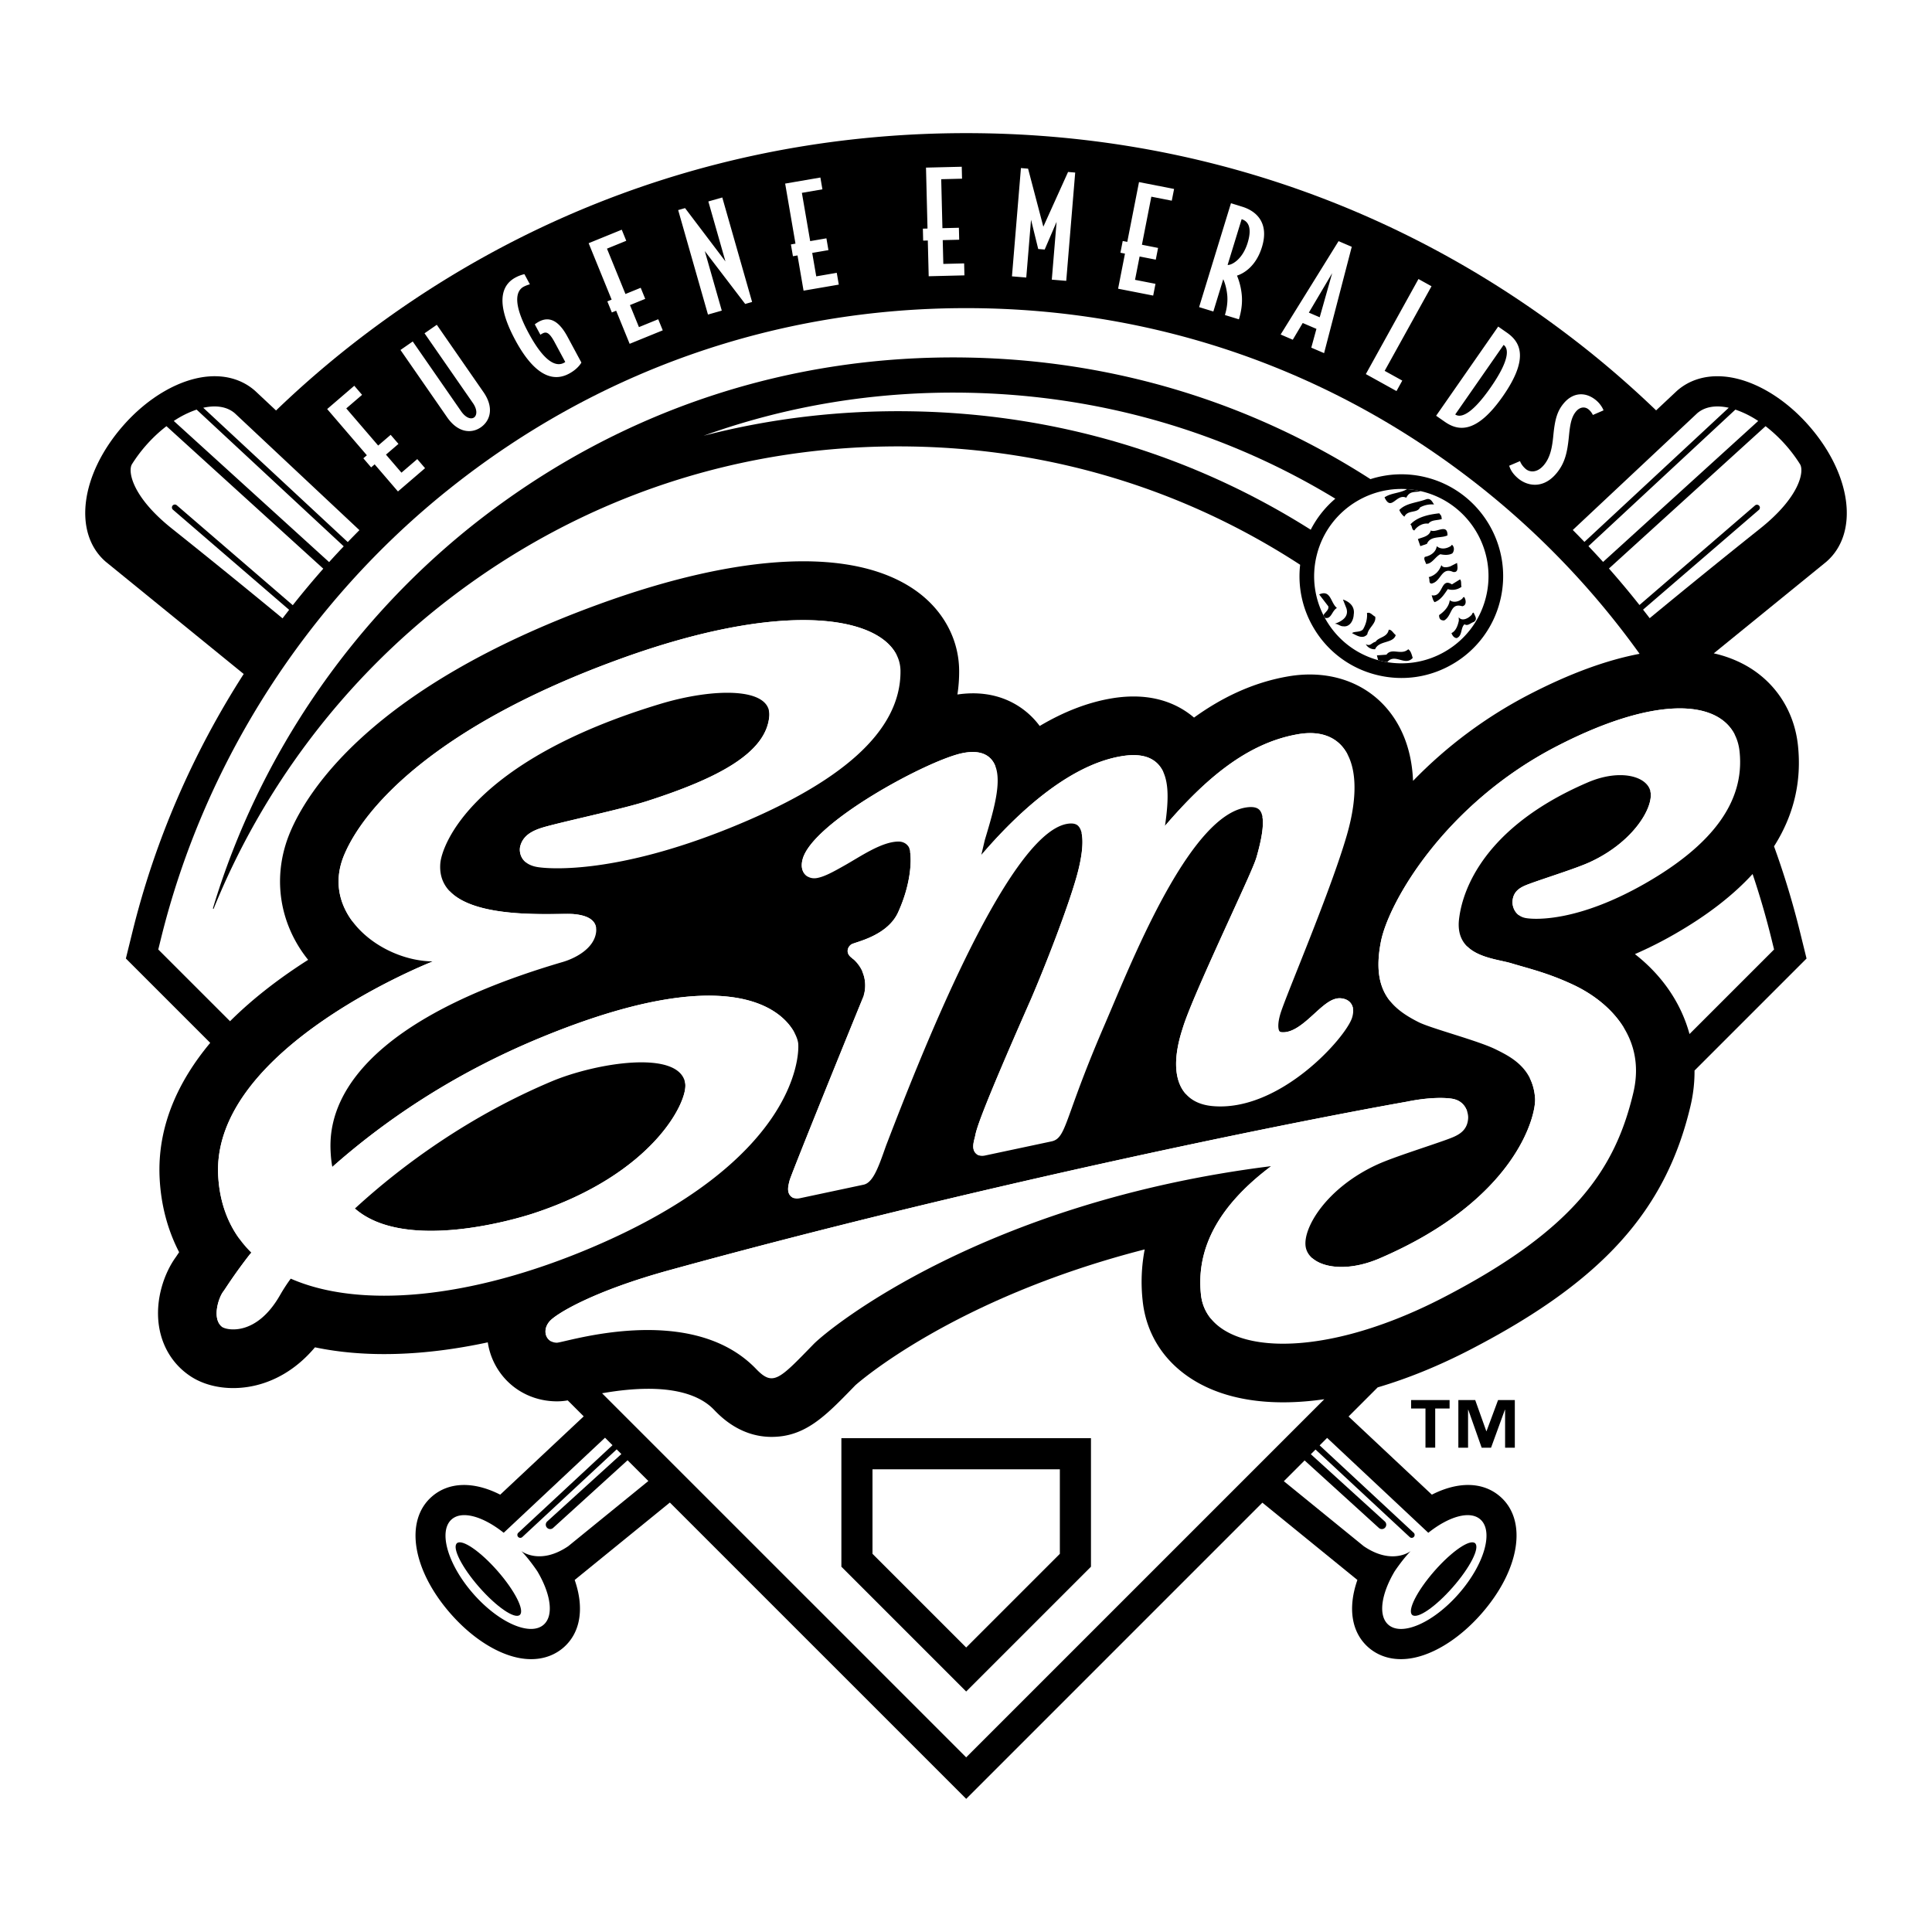 <svg xmlns="http://www.w3.org/2000/svg" width="2500" height="2500" viewBox="0 0 192.756 192.756"><g fill-rule="evenodd" clip-rule="evenodd"><path fill="#fff" d="M0 0h192.756v192.756H0V0z"/><path d="M180.496 42.497c-2.533-2.901-5.76-4.749-8.635-4.942-1.764-.12-3.33.371-4.527 1.417l-.039.035-.039.036-2.025 1.9a99.08 99.08 0 0 0-6.693-5.883c-17.811-14.247-39.301-21.777-62.146-21.777-22.847 0-44.336 7.53-62.146 21.777a98.678 98.678 0 0 0-6.705 5.894l-2.038-1.912-.039-.036-.04-.035c-1.198-1.047-2.763-1.537-4.528-1.417-2.874.194-6.102 2.042-8.634 4.942-4.248 4.866-4.992 10.683-1.732 13.532l.041.035.042.033 13.702 11.147c-5.062 7.879-8.843 16.566-11.09 25.684l-.469 1.903-.197.801 8.415 8.415c-3.156 3.783-5.313 8.312-5.045 13.531.138 2.678.805 5.154 1.943 7.354l-.216.322-.11.164c-1.172 1.611-2.108 4.309-1.67 6.977.344 2.094 1.481 3.854 3.203 4.961 1.731 1.111 4.166 1.43 6.514.846 1.649-.408 3.84-1.41 5.832-3.779 4.982 1.047 10.873.873 17.241-.496.089.58.245 1.15.482 1.701 1.092 2.533 3.508 4.137 6.306 4.184.431.008.807-.029 1.189-.094l1.593 1.594-8.329 7.812c-2.619-1.334-5.108-1.303-6.822.195-2.736 2.391-1.959 7.291 1.847 11.65 2.344 2.686 5.201 4.387 7.643 4.551 1.79.123 2.974-.559 3.652-1.15 1.714-1.498 2.078-3.961 1.109-6.736l9.497-7.725 29.565 29.564 29.55-29.551 9.479 7.711c-.971 2.775-.605 5.238 1.107 6.736.68.592 1.863 1.273 3.654 1.15 2.439-.164 5.297-1.865 7.643-4.551 3.805-4.359 4.582-9.26 1.846-11.65-1.713-1.498-4.201-1.529-6.82-.195l-8.312-7.797 2.906-2.906c2.982-.879 6.098-2.141 9.262-3.781 13.102-6.785 19.457-13.809 21.936-24.246.289-1.209.422-2.408.414-3.584l11.176-11.176-.197-.801-.469-1.903a84.05 84.05 0 0 0-2.578-8.489c1.973-3.101 2.773-6.471 2.385-10.09-.375-3.484-2.328-6.417-5.361-8.046a11.894 11.894 0 0 0-3.037-1.118l11.17-9.087.043-.033.039-.035c3.254-2.85 2.51-8.667-1.738-13.533z"/><path d="M32.835 56.081c.479-.531.966-1.055 1.458-1.574l-14.675-13.64A9.706 9.706 0 0 0 17.339 42l15.496 14.081zM34.696 54.082c.384-.4.771-.797 1.163-1.19l-12.42-11.65c-.776-.679-1.898-.84-3.159-.56l14.416 13.4zM17.268 50.864a.293.293 0 1 1 .382-.443l11.56 9.959a86.531 86.531 0 0 1 3.044-3.642L16.607 42.52c-.718.55-1.42 1.208-2.077 1.959a14.623 14.623 0 0 0-1.371 1.846c-.414.71.013 3.247 4.002 6.419a862.376 862.376 0 0 1 11.029 8.949c.216-.286.437-.568.657-.851l-11.579-9.978zM147.691 151.588c-1.037-.908-3.131-.299-5.189 1.338l-10.094-9.467-.746.746 9.383 8.719a.292.292 0 0 1 .014.414.291.291 0 0 1-.412.016l-9.396-8.734-.469.467 7.379 6.707c.18.162.193.439.029.619a.436.436 0 0 1-.619.029l-7.41-6.734-2.072 2.072 7.969 6.482c2.85 1.943 4.688.49 4.688.49-.793.803-1.602 2.02-1.602 2.02-1.344 2.266-1.666 4.42-.627 5.328 1.355 1.184 4.508-.211 7.041-3.113 2.532-2.901 3.489-6.216 2.133-7.399zM179.596 46.325a14.72 14.72 0 0 0-3.445-3.805l-15.627 14.201a87.426 87.426 0 0 1 3.045 3.641l11.539-9.941a.293.293 0 0 1 .383.443l-11.562 9.96c.221.283.441.566.66.852a848.364 848.364 0 0 1 11.008-8.932c3.987-3.173 4.415-5.709 3.999-6.419zM173.139 40.867L158.48 54.49c.492.52.98 1.043 1.459 1.574L175.418 42a9.744 9.744 0 0 0-2.279-1.133zM172.477 40.682c-1.262-.28-2.383-.119-3.158.56l-12.402 11.635c.391.392.777.789 1.162 1.189l14.398-13.384zM55.187 152.441a.438.438 0 1 1-.59-.648l7.397-6.723-.469-.467-9.415 8.75a.293.293 0 0 1-.399-.43l9.399-8.736-.746-.746-10.11 9.484c-2.061-1.637-4.152-2.246-5.19-1.338-1.355 1.184-.399 4.498 2.134 7.398 2.534 2.902 5.687 4.297 7.042 3.113 1.038-.908.716-3.062-.627-5.328 0 0-.809-1.217-1.601-2.02 0 0 1.837 1.453 4.688-.49l7.987-6.498-2.073-2.072-7.427 6.751zM39.703 49.033l-2.324-2.705-.351.302-.777-.906.351-.302-3.96-4.611 2.705-2.324.778.906-1.577 1.354 3.183 3.706 1.246-1.07.778.905-1.246 1.07 1.545 1.8 1.577-1.354.777.906-2.705 2.323zM47.971 42.635c-.911.632-2.264.579-3.36-1.002l-4.655-6.716 1.223-.848 4.824 6.958c.488.704 1.012.819 1.289.627s.376-.739-.111-1.443l-4.825-6.958 1.224-.848 4.656 6.716c1.095 1.581.658 2.874-.265 3.514zM56.781 37.276c-1.076.579-3.062.946-5.377-3.357-2.308-4.291-.961-5.7.028-6.232.47-.253.889-.334.889-.334l.545 1.014a3.007 3.007 0 0 0-.621.238c-.568.306-1.299 1.289.483 4.603 1.729 3.215 2.896 3.337 3.539 2.991.086-.046.129-.085.129-.085l-1.064-1.978c-.545-1.014-.855-1.055-1.213-.862-.074.04-.148.08-.204.125l-.559-1.039s.178-.143.413-.27c.952-.512 1.922-.221 2.847 1.499l1.39 2.584c-.174.3-.557.744-1.225 1.103zM62.82 34.303L61.474 31l-.43.174-.449-1.105.428-.175-2.294-5.63 3.303-1.346.45 1.105-1.924.785 1.844 4.525 1.521-.621.451 1.106-1.521.62.895 2.198 1.924-.785.451 1.106-3.303 1.346zM74.348 30.325l-4.031-5.276 1.695 5.942-1.378.393-2.973-10.425.688-.196 4.029 5.319-1.706-5.982 1.39-.397 2.975 10.425-.689.197zM80.171 29l-.604-3.515-.456.078-.202-1.176.456-.078-1.03-5.992 3.515-.605.202 1.177-2.048.352.828 4.816 1.619-.279.202 1.177-1.619.278.402 2.339 2.048-.353.202 1.177-3.515.604zM92.656 27.561l-.089-3.566-.463.012-.029-1.194.463-.011-.151-6.079 3.567-.088.028 1.193-2.077.051.121 4.886 1.643-.041.029 1.193-1.642.041.059 2.373 2.077-.052.03 1.194-3.566.088zM104.938 27.901l.478-5.767-1.187 2.762-.645-.053-.717-2.92-.476 5.766-1.428-.118.896-10.804.713.06 1.522 5.79 2.467-5.46.712.059-.894 10.804-1.441-.119zM111.553 28.804l.685-3.5-.453-.09.229-1.171.455.089 1.17-5.966 3.5.686-.231 1.171-2.039-.4-.939 4.795 1.611.317-.229 1.171-1.613-.316-.457 2.329 2.041.399-.23 1.172-3.5-.686zM123.416 27.498a6.66 6.66 0 0 1 .473 1.907c.088.908-.066 1.742-.283 2.454l-1.396-.428c.182-.59.289-1.277.238-1.924-.057-.678-.236-1.291-.404-1.651l-.988 3.222-1.422-.437 3.178-10.363 1.113.342c1.504.461 2.701 1.68 1.98 4.029-.618 2.013-1.921 2.67-2.489 2.849zm.463-5.63l-1.4 4.564c.309.05 1.459-.448 1.998-2.207.474-1.543.033-2.164-.598-2.357zM130.828 34.685l.512-1.873-1.367-.586-.992 1.669-1.211-.521 5.779-9.315 1.316.564-2.76 10.61-1.277-.548zm2.084-7.432l-2.328 3.936 1.084.465 1.244-4.401zM136.27 37.323l5.251-9.485 1.301.722-4.674 8.44 1.758.972-.578 1.045-3.058-1.694zM144.148 42.082l-.865-.602 6.193-8.898.863.602c1.281.891 2.309 2.461-.387 6.334s-4.526 3.454-5.804 2.564zm5.868-7.67l-4.828 6.939c.449.313 1.494.236 3.531-2.691s1.746-3.935 1.297-4.248zM151.432 47.704c-.457-.394-.725-.791-.859-1.239l1.08-.46c.09.262.291.545.568.783.383.33 1.115.423 1.793-.365.668-.778.85-1.807.961-2.971.156-1.605.383-2.449 1.068-3.248.924-1.076 2.184-1.141 3.238-.235.404.348.648.797.701.973l-1.061.459a1.621 1.621 0 0 0-.42-.546c-.352-.302-.857-.274-1.25.185-.504.586-.619 1.431-.73 2.594-.16 1.546-.398 2.619-1.287 3.652-1.281 1.491-2.843 1.241-3.802.418z" fill="#fff"/><path d="M47.806 158.35c-1.731-1.977-2.724-3.938-2.217-4.383.508-.443 2.323.797 4.055 2.773 1.731 1.977 2.724 3.939 2.217 4.383-.507.445-2.322-.797-4.055-2.773zM144.949 158.35c1.732-1.977 2.725-3.938 2.219-4.383-.508-.443-2.324.797-4.055 2.773-1.732 1.977-2.725 3.939-2.217 4.383.508.445 2.323-.797 4.053-2.773z"/><path d="M30.743 95.764a13.778 13.778 0 0 1-.721-.984c-2.329-3.531-2.724-7.806-1.084-11.729 1.712-4.095 8.143-14.511 30.824-22.77 14.2-5.17 25.392-5.673 31.516-1.418 2.784 1.935 4.394 4.866 4.416 8.042.006.822-.055 1.617-.173 2.386 4.104-.604 6.543 1.259 7.66 2.473.201.218.383.441.551.667 2.4-1.425 4.777-2.343 7.123-2.745 4.064-.695 6.689.555 8.273 1.907 2.695-1.944 5.811-3.497 9.41-4.113 3.84-.658 7.373.451 9.688 3.041 1.322 1.479 2.611 3.823 2.754 7.388a44.928 44.928 0 0 1 11.602-8.627c4.002-2.072 7.691-3.425 11-4.05a82.995 82.995 0 0 0-15.547-16.399c-14.795-11.835-32.65-18.091-51.638-18.091-18.986 0-36.843 6.256-51.639 18.091-14.18 11.343-24.371 27.251-28.695 44.795l-.272 1.102 7.16 7.158c2.412-2.404 5.164-4.452 7.792-6.124zM119.729 138.068c-3.309-1.777-5.342-4.713-5.723-8.266a17.153 17.153 0 0 1 .201-5.148c-19.122 4.9-28.69 13.389-28.881 13.566l-.192.199c-2.792 2.873-4.809 4.949-8.178 4.939-3.126-.008-5.09-2.053-5.735-2.723-1.386-1.443-4.439-2.803-11.153-1.629l36.327 36.326 35.732-35.732c-4.859.705-9.147.214-12.398-1.532zM174.857 87.201c-1.967 2.146-4.555 4.146-7.768 5.989a39.785 39.785 0 0 1-3.973 2.001c2.742 2.141 4.611 4.905 5.447 7.975L177 94.73c-.129-.52-.271-1.102-.271-1.102a81.232 81.232 0 0 0-1.872-6.427z" fill="#fff"/><path d="M83.945 156.311v-12.823h24.901v12.823l-12.451 12.451-12.45-12.451z"/><path fill="#fff" d="M87.049 146.592v8.433l9.346 9.346 9.347-9.346v-8.433H87.049zM64.537 79.932c-2.202.708-7.109 1.771-9.583 2.408-1.306.336-2.715.724-3.057 2.123-.114.466-.031 1.781 1.785 2.053 1.449.217 7.962.588 19.048-3.874C83.858 78.163 89.884 73 89.842 66.947c-.035-4.983-9.755-7.838-28.079-1.167-18.323 6.671-25.445 14.787-27.428 19.528-2.447 5.853 3.684 10.568 8.852 10.612 0 0-22.073 8.619-21.419 21.357.164 3.186 1.33 5.758 3.298 7.691-1.729 2.203-2.617 3.668-2.767 3.857-.515.645-1.211 2.867-.061 3.607.396.254 3.356.945 5.737-3.279a17.35 17.35 0 0 1 1.032-1.582c6.838 3 17.841 2.082 30.09-3.131 20.066-8.541 20.654-18.816 20.544-20.299-.11-1.486-3.827-9.663-25.764-.59-8.939 3.697-15.752 8.471-20.721 12.873a10.604 10.604 0 0 1-.153-1.229c-.169-2.596-.527-12.277 23.152-19.221 1.173-.344 3.108-1.3 3.318-2.966.11-.875-.374-1.653-2.271-1.812-1.897-.159-13.755 1.04-13.272-5.054.141-1.773 3.091-10.218 21.953-15.914 5.318-1.605 11.115-1.691 10.868 1.23-.311 3.696-5.204 6.221-12.214 8.474zM55.013 107.9c4.375-1.846 12.742-3.232 13.349.162.322 1.795-3.183 9.105-15.233 13.027-1.563.508-12.707 3.871-17.719-.512 4.752-4.372 11.444-9.235 19.603-12.677zM173.557 74.975c-.531-4.961-7.152-6.262-18.287-.496-11.133 5.766-16.723 15.543-17.494 19.459-.951 4.835.984 6.644 3.754 8.041 1.256.633 5.916 1.838 7.695 2.715 1.49.736 3.721 1.832 3.93 4.879.119 1.711-1.885 10.125-15.516 15.979-3.844 1.65-7.092.711-7.375-1.186-.279-1.895 2.121-5.885 7.17-8.191 1.586-.725 5.186-1.844 6.988-2.506.951-.35 1.975-.75 2.057-2.105.027-.451-.203-1.719-1.619-1.945-.568-.09-2.123-.193-4.533.303-12.867 2.285-43.736 8.59-73.606 16.822-7.567 2.088-11.188 4.318-11.856 5.051-.838.918-.414 2.148.686 2.168.764.014 13.358-4.176 19.89 2.621 1.687 1.756 2.29 1.061 5.71-2.457 1.646-1.693 17.12-14.217 45.678-17.779-5.135 3.854-7.516 8.096-7.006 12.832.627 5.838 11.098 7.049 24.195.266s17.135-12.824 18.936-20.404c1.342-5.648-2.568-9.182-5.973-10.781-2.531-1.191-4.449-1.623-6.189-2.151-1.707-.518-5.682-.66-5.219-4.437.18-1.447 1.256-8.638 12.842-13.612 3.268-1.402 6.029-.604 6.268 1.007.24 1.611-1.801 5.004-6.094 6.965-1.348.615-4.408 1.566-5.939 2.129-.809.297-1.678.637-1.748 1.789-.023.384.172 1.46 1.375 1.653.961.154 5.213.351 11.904-3.486 6.714-3.855 9.909-8.182 9.376-13.143z"/><path d="M134.805 100.143c-.146-.219-.443-.49-1.021-.541-.883-.08-1.697.664-2.643 1.525-1.006.918-2.146 1.961-3.279 1.857-.141-.012-.184-.062-.215-.107-.135-.201-.189-.781.105-1.754.199-.662.967-2.586 1.939-5.021 1.732-4.348 3.713-9.417 4.688-12.793 1.17-4.05.986-7.206-.516-8.886-.678-.758-1.98-1.577-4.34-1.173-5.146.88-9.326 4.532-13.291 9.146.385-2.653.484-4.983-.742-6.205-.783-.781-1.979-1.021-3.65-.735-5.35.916-10.555 5.898-13.939 9.856.021-.074.346-1.479.369-1.552.967-3.222 1.965-6.553.604-8.034-.605-.659-1.578-.853-2.888-.577-3.487.736-14.96 6.918-15.912 10.594-.205.791.023 1.251.25 1.499.284.309.711.441 1.172.362.772-.132 1.708-.66 2.793-1.272 1.59-.897 3.669-2.351 5.339-2.369.253-.003.721.061 1.021.516.324.493.449 3.201-.983 6.407-1.032 2.513-4.375 3.097-4.729 3.338-.354.241-.601.825-.016 1.295 2.041 1.645 1.251 3.803 1.251 3.803l.017-.004c-2.992 7.311-7.272 17.93-7.404 18.438-.141.543-.3 1.156.094 1.568.153.16.435.328.911.227l6.372-1.355c.871-.186 1.403-1.52 2.06-3.387.1-.287.188-.533.259-.713 2.944-7.637 11.898-30.859 17.99-31.901.795-.136 1.051.15 1.135.245.598.668.51 2.606-.236 5.184-.895 3.101-2.938 8.399-4.492 12.029-5.195 11.781-5.449 13.02-5.586 13.686-.012.061-.021.107-.035.156-.141.543-.299 1.156.096 1.568.152.16.434.328.91.227l6.652-1.414c.893-.191 1.176-.977 2.012-3.307.629-1.75 1.578-4.393 3.332-8.443l.697-1.637c2.734-6.459 8.029-19.015 13.303-19.917.684-.117 1.158-.034 1.41.249.527.591.426 2.178-.309 4.716-.213.74-1.15 2.77-2.559 5.858-1.967 4.311-4.195 9.198-4.793 11.165-.004.018-.016.051-.027.09-.863 2.652-.85 4.768.039 6.119.615.93 1.609 1.463 2.961 1.586 6.705.609 13.328-6.869 13.924-8.836.169-.564.136-1.027-.1-1.376zM22.884 129.701c.151-.188 1.039-1.652 2.767-3.855a10.71 10.71 0 0 1-.689-.742c-1.658 2.127-2.515 3.537-2.663 3.723-.515.645-1.211 2.867-.061 3.607a.068.068 0 0 0 .021.01c-.22-.962.249-2.27.625-2.743z" fill="#fff"/><path d="M79.291 103.09c-1.305-2.514-6.801-7.235-25.413.463-8.939 3.697-15.752 8.471-20.721 12.873.067.492.16.799.232 1.188 4.969-4.404 12.134-9.486 21.074-13.184 16.591-6.862 22.759-3.856 24.828-1.34zM57.789 92.076c.783.065 1.323.238 1.682.478-.105-.676-.709-1.225-2.268-1.356-1.542-.129-9.663.639-12.391-2.341 1.835 3.998 11.298 3.078 12.977 3.219zM79.217 119.537c-.004-.293.075-.607.151-.902.132-.51 4.413-11.129 7.404-18.439l-.016.004s.639-1.766-.75-3.32c.588 1.273.164 2.443.164 2.443l.017-.004c-2.992 7.311-7.272 17.93-7.404 18.438-.141.543-.3 1.156.094 1.568a.834.834 0 0 0 .34.212zM76.7 70.837c.051.191.072.397.053.624-.312 3.694-5.205 6.219-12.216 8.471-2.202.708-7.109 1.771-9.583 2.408-1.306.336-2.715.724-3.057 2.123a1.604 1.604 0 0 0 .604 1.596 1.568 1.568 0 0 1-.02-.719c.342-1.398 1.751-1.786 3.057-2.123 2.474-.638 7.381-1.7 9.583-2.408 7.011-2.252 11.903-4.778 12.216-8.471.055-.639-.181-1.134-.637-1.501zM156.98 98.258c-2.531-1.191-4.449-1.623-6.189-2.151-1.133-.344-3.264-.523-4.434-1.708.83 1.996 3.65 2.17 5.02 2.586 1.74.527 3.656.959 6.189 2.15 1.596.75 3.303 1.926 4.529 3.545-1.22-2.078-3.243-3.543-5.115-4.422zM138.223 126.43c13.631-5.854 15.635-14.268 15.518-15.98-.088-1.281-.537-2.215-1.133-2.924.289.564.492 1.236.547 2.047.119 1.711-1.885 10.125-15.516 15.979-2.953 1.268-5.549 1.006-6.725-.039.533 1.71 3.65 2.487 7.309.917zM68.947 108.939a1.913 1.913 0 0 0-.649-1.125c.024.08.048.162.063.248.322 1.795-3.183 9.105-15.233 13.027-1.563.508-12.707 3.871-17.719-.512-.09.08-.196.172-.284.252 5.376 5.322 17.024 1.645 18.588 1.137 12.051-3.921 15.556-11.23 15.234-13.027zM165.266 79.942c-.059-.404-.279-.758-.625-1.038.014.053.033.105.041.16.24 1.611-1.801 5.004-6.094 6.965-1.348.615-4.408 1.566-5.939 2.129-.809.297-1.678.637-1.748 1.789-.018.287.086.96.645 1.363a1.662 1.662 0 0 1-.061-.485c.07-1.152.941-1.492 1.75-1.79 1.531-.562 4.59-1.514 5.939-2.13 4.291-1.959 6.332-5.353 6.092-6.963zM90.799 84.97c.166 1.022.033 3.303-1.134 5.915-1.032 2.513-4.375 3.097-4.729 3.338-.354.241-.601.825-.016 1.295.085.069.16.141.236.212a.828.828 0 0 1 .365-.63c.354-.241 3.696-.826 4.729-3.338 1.433-3.207 1.308-5.915.983-6.408a1.11 1.11 0 0 0-.434-.384z" fill="#fff"/><path d="M138.361 94.816c.771-3.917 6.361-13.693 17.494-19.459 8.902-4.611 14.914-4.7 17.242-2.016-1.746-3.538-8.043-3.93-17.828 1.138-11.133 5.766-16.723 15.543-17.494 19.459-.572 2.906-.102 4.718.967 6.003-.633-1.211-.834-2.826-.381-5.125zM130.107 74.126c2.359-.404 3.664.415 4.342 1.173.008.009.014.02.021.029a4.194 4.194 0 0 0-.607-.906c-.678-.758-1.98-1.577-4.34-1.173-5.146.88-9.326 4.532-13.291 9.146-.045.57-.092 1.106-.18 1.721 4.645-5.376 8.911-9.11 14.055-9.99zM45.419 95.964c-.676-.006-1.544.114-2.232-.043 0 0-22.073 8.619-21.419 21.357.13 2.527.894 4.668 2.186 6.41-.937-1.568-1.491-3.414-1.601-5.533-.654-12.739 23.066-22.191 23.066-22.191zM128.889 116.076c-.682.086-1.395.176-2.061.27-5.135 3.854-7.516 8.096-7.006 12.832.102.939.463 1.76 1.045 2.447-.242-.479-.398-1-.459-1.57-.51-4.735 1.6-9.012 8.481-13.979zM55.45 132.672c.668-.734 4.288-2.965 11.856-5.051 29.87-8.234 60.739-14.539 73.606-16.822 2.408-.498 3.963-.395 4.533-.303.4.064.703.213.936.402-.166-.525-.582-1.131-1.521-1.281-.568-.09-2.123-.193-4.533.303-12.867 2.285-43.736 8.59-73.606 16.822-7.567 2.088-11.188 4.318-11.856 5.051-.684.75-.527 1.707.152 2.043-.036-.373.094-.793.433-1.164zM34.92 86.186c1.983-4.742 9.105-12.857 27.428-19.528 15.035-5.474 24.273-4.533 27.125-1.266-1.916-3.939-11.403-5.549-27.71.388-18.323 6.671-25.445 14.787-27.428 19.528-1.069 2.558-.5 4.898.91 6.726-.959-1.675-1.229-3.683-.325-5.848zM134.996 100.662a1.234 1.234 0 0 0-.191-.52c-.146-.219-.443-.49-1.021-.541-.883-.08-1.697.664-2.643 1.525-1.006.918-2.146 1.961-3.279 1.857-.141-.012-.184-.062-.215-.107-.033.393.443.854.584.879 1.15.197 2.49-.832 3.496-1.752.945-.861 1.76-1.605 2.643-1.525.263.024.466.094.626.184zM118.35 109.184c-.627-1.35-.559-3.287.213-5.658.014-.037.023-.072.029-.088.596-1.969 2.824-6.854 4.791-11.166 1.41-3.088 2.346-5.119 2.561-5.858.732-2.539.836-4.125.307-4.717a.805.805 0 0 0-.299-.203c.145.82-.055 2.171-.594 4.042-.213.74-1.15 2.77-2.559 5.858-1.967 4.311-4.195 9.198-4.793 11.165-.004.018-.016.051-.027.09-.863 2.652-.85 4.768.039 6.119.099.148.212.287.332.416zM97.689 115.275c-.006-.293.074-.607.15-.902a3.66 3.66 0 0 0 .035-.158c.137-.664.389-1.904 5.586-13.684 1.553-3.631 3.598-8.93 4.492-12.031.744-2.578.832-4.516.234-5.184a.727.727 0 0 0-.277-.198c.211.941.027 2.535-.543 4.504-.895 3.101-2.938 8.399-4.492 12.029-5.195 11.781-5.449 13.02-5.586 13.686-.012.061-.021.107-.035.156-.141.543-.299 1.156.096 1.568a.79.79 0 0 0 .34.214zM80.073 85.743c-.205.791.023 1.251.25 1.499.082.089.176.161.279.22a2.018 2.018 0 0 1 .056-.841c.952-3.676 12.425-9.859 15.912-10.594 1.213-.256 2.133-.103 2.744.444a2.263 2.263 0 0 0-.441-.745c-.605-.659-1.578-.853-2.888-.577-3.487.735-14.96 6.917-15.912 10.594zM116.076 77.068c.004.002.004.006.008.009a2.843 2.843 0 0 0-.594-.887c-.783-.781-1.979-1.021-3.65-.735-5.35.916-10.555 5.898-13.939 9.856-.061.204-.123.409-.186.613-.021.074-.309 1.445-.332 1.52 4.645-5.468 9.693-10.195 15.043-11.111 1.672-.287 2.865-.046 3.65.735z" fill="#fff"/><path d="M142.297 47.629a10.098 10.098 0 0 0-5.566.175c-11.977-7.71-25.715-11.878-40.235-12.132-17.703-.311-34.451 5.23-48.438 16.021-12.757 9.844-22.21 23.601-26.816 38.939l.06.062c4.886-12.078 12.976-22.808 23.384-30.84C58.048 49.545 74.049 44.252 90.96 44.548c14 .245 27.241 4.3 38.756 11.799a10.08 10.08 0 0 0 1.373 6.342 10.095 10.095 0 0 0 6.238 4.642c2.631.663 5.363.263 7.693-1.129a10.084 10.084 0 0 0 4.641-6.239c1.37-5.43-1.934-10.964-7.364-12.334z"/><path d="M137.686 65.913c-2.252-.568-4.148-1.979-5.34-3.974s-1.535-4.333-.965-6.585c1.172-4.649 5.908-7.478 10.557-6.306 4.65 1.172 7.479 5.909 6.307 10.558a8.639 8.639 0 0 1-3.973 5.34 8.646 8.646 0 0 1-6.586.967z" fill="#fff"/><path d="M146.838 61.328c-.301.336-.947.718-1.301.256l.012.334c-.096.47-.289 1.04-.734 1.244.084.245.25.48.514.501.584-.211.381-1.025.785-1.381.326.219.615-.141.918-.223.412-.274.135-.572-.004-.934-.139.008-.141.124-.19.203zM135.062 61.311c.125-.746-.354-1.256-1.076-1.495l.346.876c.295.93-.617 1.359-1.174 1.542.307-.017.559.269.867.252.663.089 1.016-.608 1.037-1.175zM143.705 55.295c.385.085.857.112 1.197-.088.193-.23.221-.622-.018-.839-.082 0-.09.058-.105.09-.42.283-1.006.404-1.434.035-.082.628-.672.97-1.184 1.066-.17.222.104.536.105.699.588.042.945-.736 1.439-.963zM142.365 54.261c.355-.86 1.428-.523 2.051-.849.01-1.23-1.111-.214-1.668-.484-.148.597-.857.679-1.285.855l.244.707.658-.229zM132.174 61.634c.656.2.703-.704 1.211-.975-.646-.518-.598-1.872-1.771-1.354l.91 1.186c.086.36-.311.579-.484.885.042.086.087.172.134.258zM140.949 65.636c-.117-.339-.164-.661-.447-.859-.709.645-1.652-.192-2.174.54l-.953.069.117.473.193.054c.242.061.486.109.73.149.733-.939 1.773.449 2.534-.426zM143.85 51.782l-.053-.31-.199-.258c-1.025.11-2.195.354-2.887 1.112.215.144.104.537.398.598.289-.428.855-.761 1.402-.678.321-.411.876-.304 1.339-.464zM142.814 58.224c.975-.176.963-1.699 2.16-1.16.58.099.434-.559.396-.901l-.672.342c-.293.102-.756.181-.891-.127-.221.622-.646 1.042-1.271 1.206.157.218-.032.611.278.64zM134.895 63.171c.414.197 1.061.657 1.521.114.109-.659.922-1.086.787-1.761-.291-.139-.482-.484-.82-.364.053.533-.09 1.1-.387 1.62-.291.345-.9.182-1.101.391zM145.889 60.484c.439-.071.393-.6.201-.916-.049.017-.154.026-.154.108-.312.354-.947.492-1.293.204-.074.652-.58 1.155-1.064 1.488-.004.383.16.544.512.531.815-.474.579-1.783 1.798-1.415zM137.195 64.774c.379-.896 1.803-.548 2.057-1.414-.244-.173-.408-.567-.699-.529-.145.772-.994.715-1.311 1.195-.408.102-.512.495-.977.242a.983.983 0 0 0 .93.506zM140.379 48.804c-.727.423-1.564.358-2.244.816.68 1.483 1.186-.438 2.168.038.363-.711.83-.509 1.453-.652a8.748 8.748 0 0 0-1.377-.202zM144.449 58.774c.434.149.979.069 1.367-.229-.076-.219.025-.555-.148-.74l-.809.499c-1.158-.743-.846 1.331-2.023 1.085.084.243.121.504.293.689.633-.22.992-.835 1.32-1.304zM140.115 51.551c.35-.722 1.283-.31 1.561-.924a2.444 2.444 0 0 1 1.398-.294c-.176-.267-.334-.648-.758-.528-.988.371-2.023.375-2.707 1.077.125.283.284.501.506.669z"/><path d="M133.225 49.754c-11.043-6.715-23.578-10.341-36.791-10.572-9.1-.159-17.934 1.304-26.235 4.293 6.708-1.735 13.688-2.562 20.823-2.437 14.32.25 27.884 4.307 39.75 11.813a10.102 10.102 0 0 1 2.453-3.097z" fill="#fff"/><path d="M144.627 140.527h-1.436v3.908h-.971v-3.908h-1.434v-.844h3.84v.844h.001zm6.508 3.911h-.971v-3.783h-.023l-1.379 3.783h-.936l-1.334-3.783h-.023v3.781h-.969v-4.752h1.682l1.107 3.104h.021l1.152-3.104h1.672v4.754h.001z"/></g></svg>